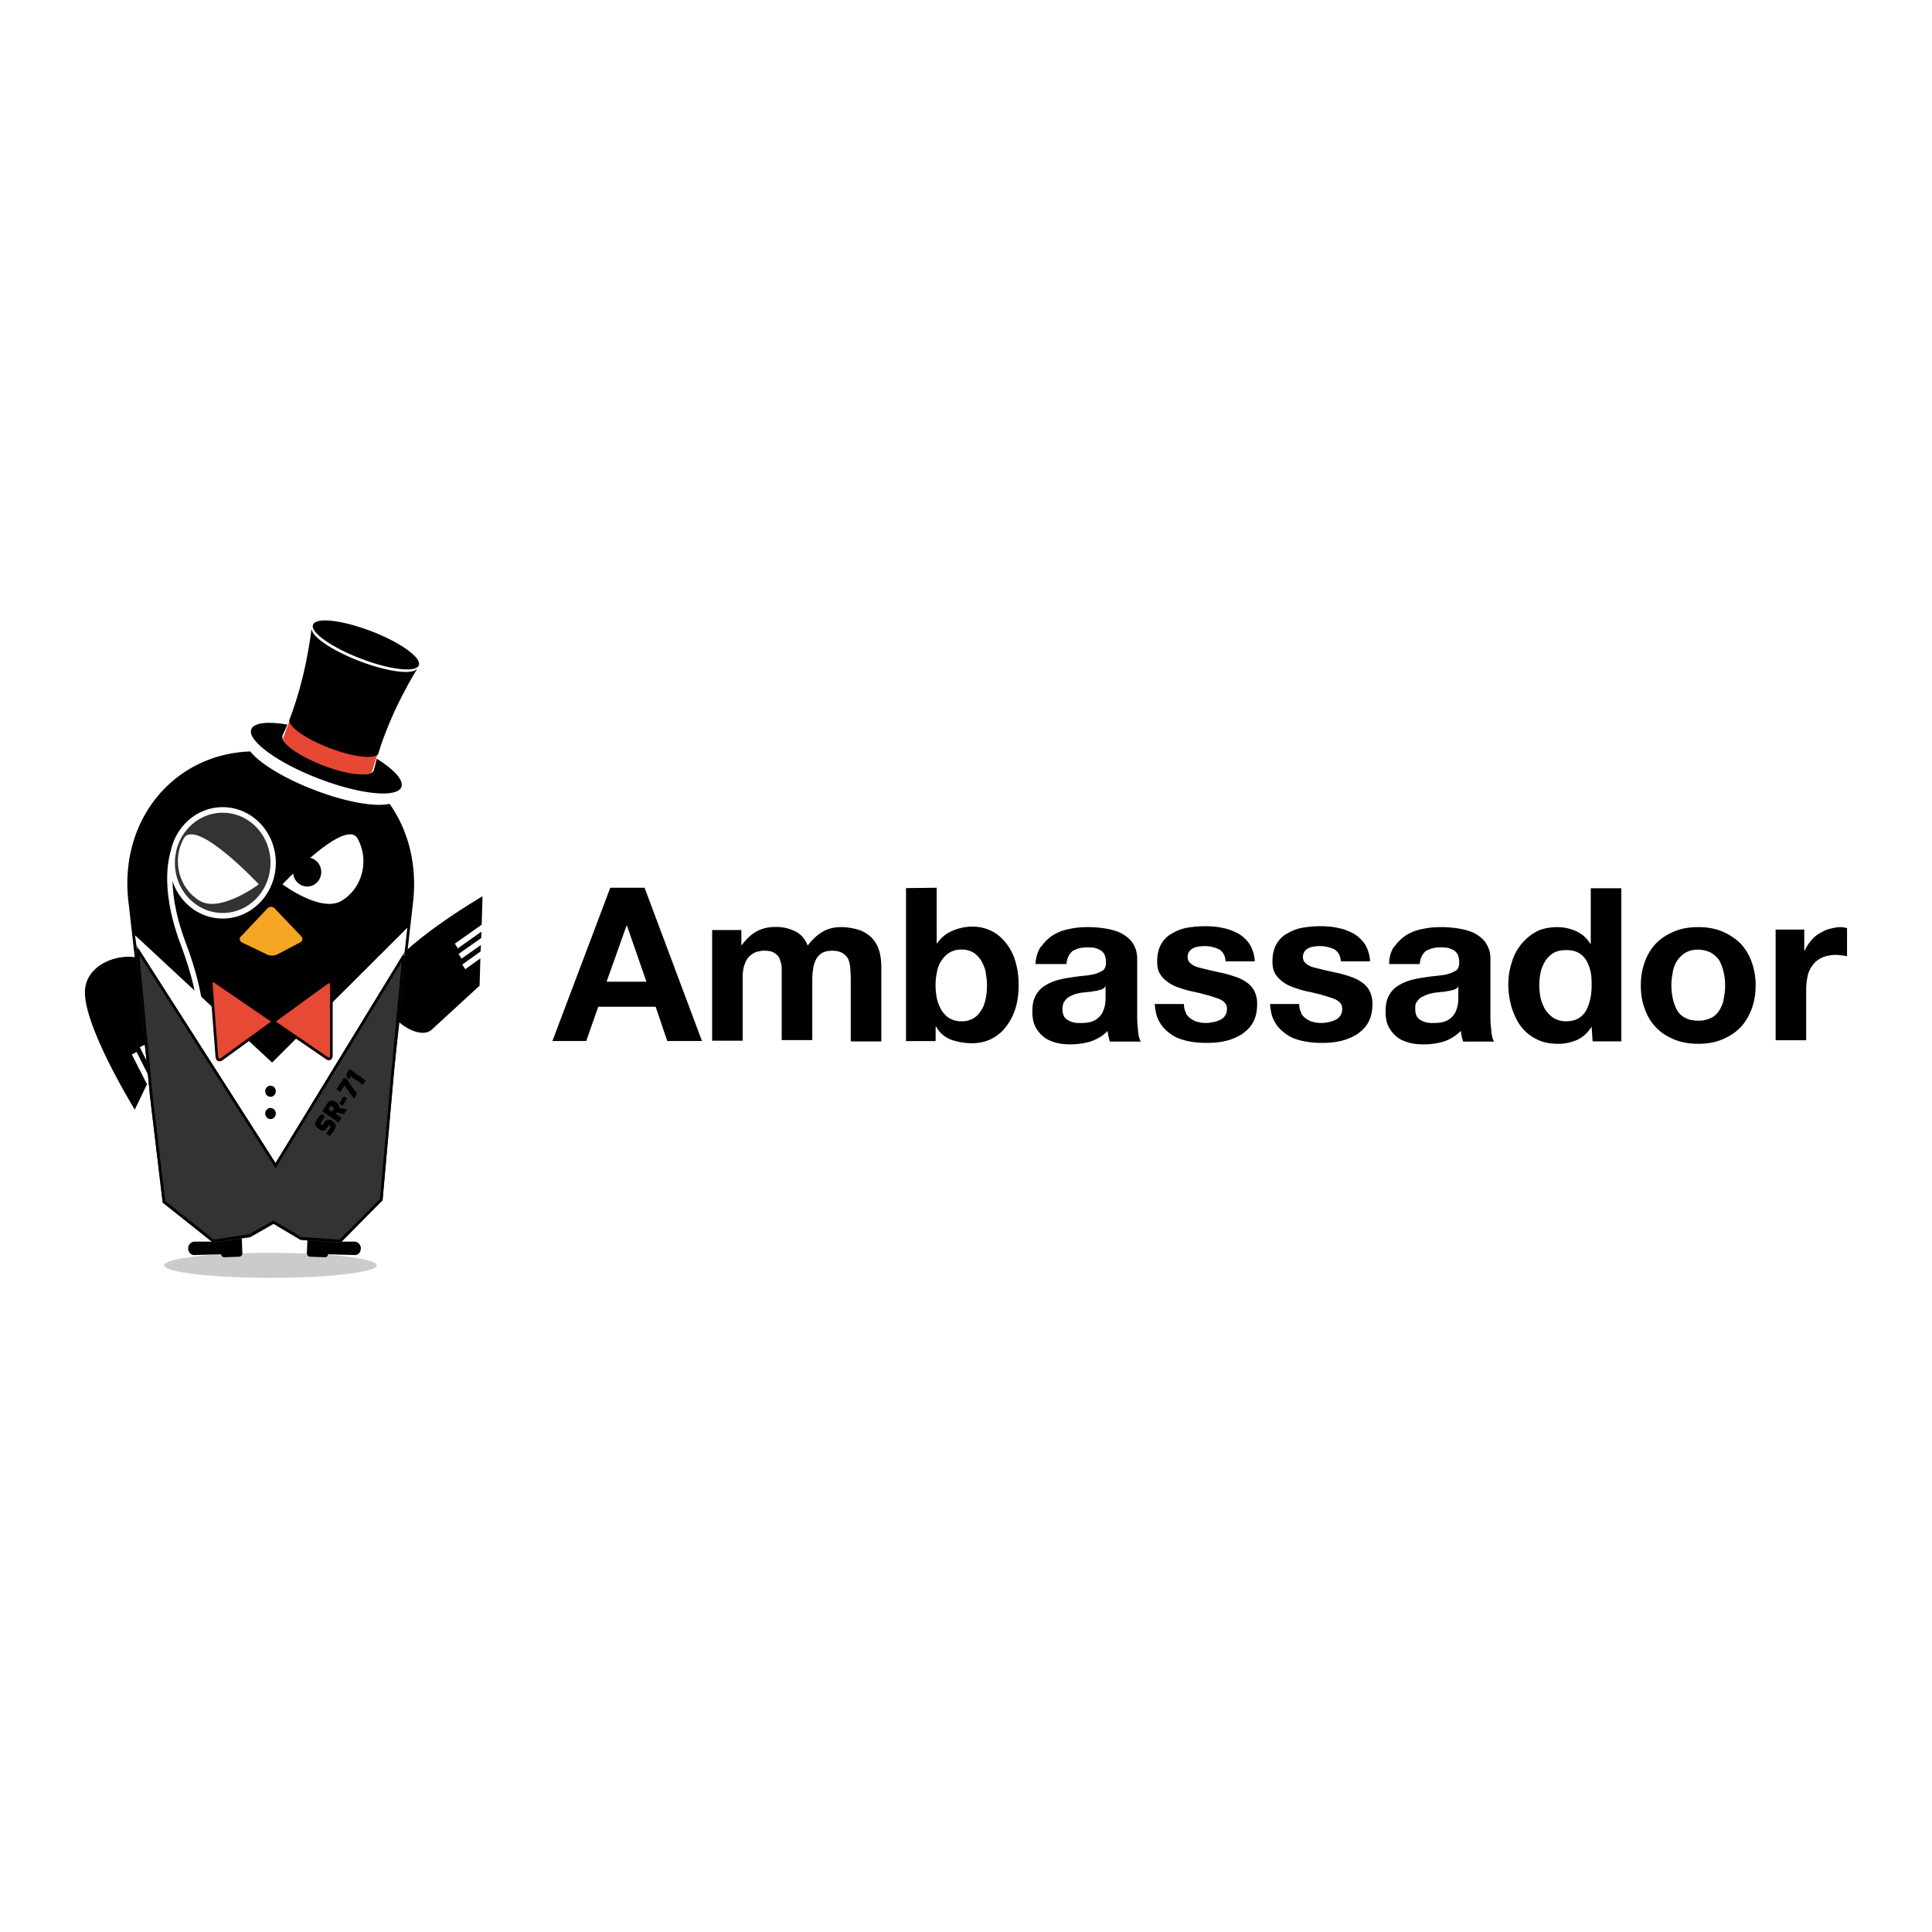 <svg xmlns="http://www.w3.org/2000/svg" xmlns:xlink="http://www.w3.org/1999/xlink" viewBox="-0.62 -1.68 120 60" height="1em" width="1em">
  <filter height="3.667" id="a" width="1.3" x="-.15" y="-1.333">
    <feGaussianBlur in="SourceGraphic" stdDeviation="4"/>
  </filter>
  <g transform="matrix(.165 0 0 .173 -9.129 5.132)">
    <g opacity=".204" filter="url(#a)" transform="translate(0 54)">
      <ellipse cx="153.4" cy="187.5" rx="40" ry="4.5"/>
    </g>
    <path d="M135.5 222.2c-.7 0-1.2.6-1.2 1.2l.5 14c0 .7.6 1.2 1.2 1.2l5.6-.2c.7 0 1.2-.6 1.2-1.2l-.5-14c0-.7-.6-1.2-1.2-1.2z"/>
    <path d="M122.4 235.4c0-1.3 1.1-2.4 2.4-2.4H135c1.3 0 2.4 1.1 2.4 2.4v1.1a.94.94 0 0 1-1 1l-11.6.3c-1.3.1-2.4-1-2.4-2.4zm52-13.2c.7 0 1.2.6 1.2 1.2l-.5 14c0 .7-.6 1.2-1.2 1.2l-5.6-.2c-.7 0-1.2-.6-1.2-1.2l.5-14c0-.7.6-1.2 1.2-1.2z"/>
    <path d="M187.4 235.4c0-1.3-1.1-2.4-2.4-2.4h-10.2c-1.3 0-2.4 1.1-2.4 2.4v1.1a.94.94 0 0 0 1 1l11.6.3c1.4.1 2.4-1 2.4-2.4zM145.8 57c3.4 4.2 12.7 9.7 24.3 13.9 12 4.4 23 6.1 28.1 4.9 7 9.4 10.4 21.6 8.9 35l-11 92.4c-1.4 12.1-12.5 21.9-24.6 21.9h-36c-12.1 0-23.2-9.8-24.6-21.9l-11-92.4C96.4 81.7 116.8 58 145.8 57zm10.8 0h2.7c12.3 0 23.1 4.1 31.4 10.9-1 2.5-9.4 1.7-18.8-1.8-7.7-2.8-13.8-6.5-15.3-9.1z"/>
    <path d="M180.2 110.6c7.8-4.5 10.5-14.5 6-22.3s-28.3 16.4-28.3 16.4 14.5 10.4 22.3 5.9z" fill="#fff"/>
    <ellipse cx="167.2" cy="100.3" rx="5.3" ry="5.2"/>
    <path d="M126.7 110.6c-7.8-4.5-10.5-14.5-6-22.3s28.3 16.4 28.3 16.4-14.5 10.4-22.3 5.9z" fill="#fff"/>
    <path d="M106.9 176.5l-5.7-10.7 1.8-.9 5 9.5 1-2.1-4.8-9.1 1.8-.9 4.1 7.8 1-2.1-3.9-7.4 1.8-.9 3.3 6.1 4.4-8.8-8.4-22.2c-2.3-7.3-23.3-4.8-24.7 7.4-1.4 12.3 18.7 43.4 18.7 43.4zm126-57.3l-10.1 6.8 1.1 1.7 8.9-6-.1 2.3-8.5 5.7 1.1 1.7 7.3-4.9-.1 2.3-6.9 4.7 1.1 1.7 5.7-3.9-.3 9.8-17.8 15.6c-5.4 5.4-22.7-6.7-18.2-18.2 4.7-11.5 37.1-29.5 37.1-29.5z"/>
    <path d="M114.8 211.6L102.4 123l51.6 45.7 50.9-48.4-10.6 90.4z" fill="#fff"/>
    <path d="M164.7 232.4l-10.1-5.8-8.8 4.8-14 2-19-14.4-4.8-38.4-5.4-54.4 52.7 78.6 48.9-76.3-4.5 45.5-4.1 44.1-15.8 15.3z" fill="#333"/>
    <path d="M108.5 180.5l4.8 38.2 18.6 14.1 13.7-2 8.9-4.8 10.3 5.8 14.8 1 15.5-14.9 4.1-43.9 4.3-43.5-48.2 75.2-52-77.6z" fill="none" stroke="#000"/>
    <path d="M152.2 113.4a1.93 1.93 0 0 1 2.8 0l9.9 9.9c.8.8.6 1.8-.4 2.3l-8.6 4.3c-1 .5-2.6.5-3.6.1l-9.6-4.4c-1-.5-1.2-1.5-.4-2.2z" fill="#f5a623"/>
    <path d="M193.394 59.604L192.3 63.78c-.9 2.443-9.347 1.706-18.838-1.748s-16.478-8.232-15.555-10.77c.667-1.247 1.24-2.53 1.847-3.904-7.433-1.215-12.73-.696-13.62 1.747-1.47 4.04 9.984 12.04 25.583 17.718s29.482 7.006 30.987 2.87c.795-2.477-2.835-6.246-9.3-10.093z"/>
    <path d="M204.535 32.798c-1.52 2.426-9.134 1.997-19.752-1.868-10.712-3.9-16.82-8.463-16.332-11.265 0 0-3.85 17-10.313 32.428-.07 2.53 6.55 6.854 15.3 10.035s16.625 4.03 18.163 2.14c4.994-16.06 12.944-31.47 12.944-31.47z" fill="#e54733"/>
    <path d="M208.705 27.186c-1.52 2.426-11.013 1.312-21.632-2.552-10.712-3.9-18.7-9.147-18.2-11.95 0 0-1.97 17.693-8.434 33.112-.07 2.53 6.55 6.854 15.3 10.035s16.625 4.03 18.163 2.14c4.96-15.966 14.824-30.787 14.824-30.787zm.54-1.188l-.103.282c-1.52 2.426-11.013 1.312-21.632-2.552-10.712-3.9-18.7-9.147-18.2-11.95l.103-.282c.992-2.725 10.74-1.73 21.828 2.305 10.806 3.933 19.007 9.472 18.015 12.197z"/>
    <path d="M132.6 139.7c-.9-.6-1.6-.2-1.5.9l2.1 26c.1 1.1.9 1.5 1.8.9l39.7-27.5c.9-.6 1.6-.2 1.6.9v25.3c0 1.1-.8 1.5-1.7.9z" fill="#e64934" stroke="#000"/>
    <circle cx="153.4" cy="179" r="2"/>
    <circle cx="153.4" cy="187" r="2"/>
    <g transform="rotate(304 108.896 180.164)">
      <use xlink:href="#b" fill="#333"/>
      <use xlink:href="#b"/>
    </g>
    <g stroke="#fff" stroke-width="2">
      <circle cx="135.4" cy="97" r="19" fill="#fff" fill-opacity=".2"/>
      <path d="M116.9 93s-4.9 11.4 3.6 32.9 6.6 31.3 6.6 31.3" fill="none"/>
    </g>
  </g>
  <path d="M39.416 23.46l3.565 9.518h-2.157l-.72-2.128H36.54l-.748 2.128h-2.1l3.594-9.518zm.115 5.837l-1.208-3.48h-.03l-1.236 3.48zm5.895-3.2v.92h.03c.26-.345.546-.633.9-.834s.748-.288 1.208-.288a2.63 2.63 0 0 1 1.179.259c.374.173.633.46.805.9a3.18 3.18 0 0 1 .834-.805c.344-.23.776-.345 1.236-.345.374 0 .7.058 1.006.144a1.98 1.98 0 0 1 .805.431c.23.2.403.46.518.776s.173.7.173 1.15v4.6h-1.898v-3.94l-.03-.66c-.03-.2-.058-.374-.144-.546a.99.99 0 0 0-.345-.345c-.144-.086-.374-.144-.633-.144s-.5.058-.633.144c-.173.115-.288.23-.374.403s-.144.345-.173.546a4.64 4.64 0 0 0-.058.633v3.824h-1.898v-4.457c0-.2-.058-.374-.115-.546a.68.68 0 0 0-.345-.403c-.144-.115-.374-.144-.7-.144-.086 0-.2.03-.345.058s-.288.115-.43.23-.26.26-.345.5c-.086.2-.144.5-.144.805v3.997h-1.898v-6.872h1.812zM57.56 23.46v3.45h.03a2.11 2.11 0 0 1 .949-.776 3.07 3.07 0 0 1 1.236-.26 2.65 2.65 0 0 1 1.035.201c.345.144.633.345.92.66a3.27 3.27 0 0 1 .66 1.12c.16.46.26 1.006.26 1.64s-.086 1.18-.26 1.64a3.54 3.54 0 0 1-.66 1.12 2.57 2.57 0 0 1-.92.66 2.65 2.65 0 0 1-1.035.201 3.91 3.91 0 0 1-1.351-.23c-.403-.173-.7-.43-.9-.805h-.03v.9h-1.84v-9.5zm3.048 5.233c-.058-.26-.173-.5-.288-.72-.144-.2-.288-.374-.5-.5a1.4 1.4 0 0 0-.719-.173 1.4 1.4 0 0 0-.719.173c-.2.115-.374.288-.518.5a1.86 1.86 0 0 0-.288.72 3.88 3.88 0 0 0-.086.834c0 .288.03.546.086.834.058.26.173.5.288.72.144.2.288.374.518.5a1.4 1.4 0 0 0 .719.173 1.4 1.4 0 0 0 .719-.173 1.33 1.33 0 0 0 .489-.489c.144-.2.23-.43.288-.72a3.88 3.88 0 0 0 .086-.834c0-.288-.03-.546-.086-.834zm3.45-1.58c.2-.288.43-.518.748-.72a2.81 2.81 0 0 1 1.006-.374c.374-.086.748-.115 1.15-.115a6.91 6.91 0 0 1 1.064.086c.345.058.7.144.978.288s.546.345.72.604a1.74 1.74 0 0 1 .288 1.006v3.594c0 .316.03.604.058.9s.086.5.173.633h-1.927l-.086-.316c-.03-.115-.03-.23-.058-.345-.288.316-.66.518-1.064.66-.403.115-.834.173-1.265.173-.316 0-.633-.03-.92-.115s-.546-.2-.748-.374a1.95 1.95 0 0 1-.5-.633c-.126-.26-.173-.575-.173-.92 0-.403.058-.72.2-.978s.316-.46.546-.604.46-.26.748-.345a4.79 4.79 0 0 1 .834-.173c.288-.058.575-.086.834-.115.288-.03.518-.058.72-.115s.374-.144.518-.23c.115-.115.173-.26.173-.46s-.03-.374-.086-.5-.144-.2-.26-.288c-.115-.058-.23-.115-.374-.144s-.316-.03-.46-.03c-.374 0-.66.086-.9.23-.2.173-.345.43-.374.805h-1.927c.03-.43.144-.805.345-1.093zm3.7 2.674c-.115.03-.26.086-.374.086-.144.03-.288.058-.43.058-.144.03-.288.03-.46.058-.144.03-.288.058-.43.115s-.26.115-.345.173c-.115.086-.173.173-.26.288a.96.96 0 0 0-.086.431.96.96 0 0 0 .086.431.58.58 0 0 0 .26.26 1.38 1.38 0 0 0 .374.144c.144.03.288.03.43.03.374 0 .66-.058.863-.173a1.18 1.18 0 0 0 .46-.46c.086-.173.144-.345.173-.518a2.47 2.47 0 0 0 .03-.43v-.72c-.058.115-.144.173-.288.23zm5.272 1.466c.086.144.2.26.316.345.144.086.288.173.46.2.173.058.345.058.546.058.144 0 .26-.03.43-.058.144-.03.288-.086.403-.144a.63.63 0 0 0 .288-.259c.086-.115.115-.26.115-.43 0-.288-.2-.5-.575-.633a12.3 12.3 0 0 0-1.58-.43c-.288-.058-.546-.144-.805-.23s-.5-.2-.7-.345-.374-.316-.5-.518-.173-.46-.173-.776c0-.43.086-.805.26-1.093s.403-.518.7-.66c.288-.173.604-.288.95-.345a6.73 6.73 0 0 1 1.093-.086c.374 0 .748.03 1.093.115.345.058.66.2.95.345a2.33 2.33 0 0 1 .7.66 2.32 2.32 0 0 1 .316 1.064h-1.812c-.03-.374-.173-.604-.403-.748a2.14 2.14 0 0 0-.891-.201c-.115 0-.23 0-.345.03-.115 0-.23.03-.345.086s-.2.115-.26.2a.59.59 0 0 0-.115.345c0 .173.058.316.173.403.115.115.288.2.5.26l.7.173.776.173c.288.058.546.144.805.23s.5.2.7.345a1.44 1.44 0 0 1 .49.546 1.75 1.75 0 0 1 .173.805c0 .46-.086.834-.26 1.15s-.43.546-.72.748a3.51 3.51 0 0 1-1.006.403c-.374.086-.748.115-1.15.115s-.776-.03-1.18-.115c-.374-.086-.72-.2-1.006-.403s-.546-.43-.72-.748c-.2-.316-.288-.7-.316-1.15h1.812c0 .26.058.43.144.575zm7.16 0c.086.144.2.26.316.345.144.086.288.173.46.2.173.058.345.058.546.058.144 0 .26-.03.43-.058.144-.03.288-.086.403-.144a.63.63 0 0 0 .288-.259c.086-.115.115-.26.115-.43 0-.288-.2-.5-.575-.633a12.3 12.3 0 0 0-1.58-.43c-.288-.058-.546-.144-.805-.23s-.5-.2-.7-.345-.374-.316-.5-.518-.173-.46-.173-.776c0-.43.086-.805.26-1.093s.403-.518.7-.66c.288-.173.604-.288.95-.345a6.73 6.73 0 0 1 1.093-.086c.374 0 .748.03 1.093.115.345.058.66.2.95.345a2.33 2.33 0 0 1 .7.66 2.32 2.32 0 0 1 .316 1.064h-1.812c-.03-.374-.173-.604-.403-.748a2.14 2.14 0 0 0-.891-.201c-.115 0-.23 0-.345.03-.115 0-.23.03-.345.086s-.2.115-.26.2a.59.59 0 0 0-.115.345c0 .173.058.316.173.403.115.115.288.2.5.26l.7.173.776.173a6.58 6.58 0 0 1 .805.23 2.72 2.72 0 0 1 .7.345 1.44 1.44 0 0 1 .49.546 1.75 1.75 0 0 1 .173.805c0 .46-.086.834-.26 1.15s-.43.546-.72.748a3.51 3.51 0 0 1-1.006.403c-.374.086-.748.115-1.15.115s-.776-.03-1.18-.115c-.374-.086-.72-.2-1.006-.403s-.546-.43-.72-.748c-.2-.316-.288-.7-.316-1.15h1.812c0 .26.058.43.144.575zm5.808-4.14c.2-.288.43-.518.748-.72a2.81 2.81 0 0 1 1.006-.374c.374-.086.748-.115 1.15-.115a6.91 6.91 0 0 1 1.064.086c.345.058.7.144.978.288s.546.345.72.604a1.74 1.74 0 0 1 .288 1.006v3.594c0 .316.03.604.058.9s.086.5.173.633h-1.927l-.086-.316c-.03-.115-.03-.23-.058-.345a2.76 2.76 0 0 1-1.064.661c-.403.115-.834.173-1.265.173-.316 0-.633-.03-.92-.115s-.546-.2-.748-.374a1.95 1.95 0 0 1-.5-.633c-.126-.26-.173-.575-.173-.92 0-.403.058-.72.2-.978s.316-.46.546-.604.46-.26.748-.345a4.79 4.79 0 0 1 .834-.173c.288-.058.575-.086.834-.115.288-.03.518-.058.72-.115s.374-.144.518-.23c.115-.115.173-.26.173-.46s-.03-.374-.086-.5-.144-.2-.26-.288c-.115-.058-.23-.115-.374-.144s-.316-.03-.46-.03c-.374 0-.66.086-.9.23-.2.173-.345.43-.374.805h-1.9c0-.43.115-.805.316-1.093zm3.7 2.674c-.115.03-.26.086-.374.086-.144.03-.288.058-.43.058-.144.03-.316.03-.46.058a2.32 2.32 0 0 0-.43.115 4.68 4.68 0 0 0-.374.173c-.115.086-.173.173-.26.288s-.086.26-.086.43a.96.96 0 0 0 .086.431.58.58 0 0 0 .26.26 1.38 1.38 0 0 0 .374.144c.144.03.288.03.43.03.374 0 .66-.058.863-.173a1.18 1.18 0 0 0 .46-.46c.086-.173.144-.345.173-.518a2.47 2.47 0 0 0 .03-.43v-.72c-.03.115-.115.173-.26.23zm8.54 2.3c-.23.374-.518.633-.863.805a2.84 2.84 0 0 1-1.208.26c-.518 0-.978-.086-1.35-.288a2.68 2.68 0 0 1-.978-.805c-.26-.345-.43-.748-.575-1.18-.115-.43-.2-.9-.2-1.38 0-.46.058-.92.2-1.35.115-.43.316-.805.575-1.15.26-.316.575-.604.95-.805s.834-.288 1.323-.288a2.8 2.8 0 0 1 1.18.26c.375.174.66.43.863.776h.03v-3.45h1.898V33H98.3zm-.058-3.393a2.6 2.6 0 0 0-.26-.7 1.33 1.33 0 0 0-.489-.489c-.2-.115-.46-.173-.776-.173s-.575.058-.776.173-.374.288-.518.5c-.115.2-.23.43-.288.7s-.086.546-.086.805.03.546.086.805a2.65 2.65 0 0 0 .288.72 2.21 2.21 0 0 0 .518.518 1.52 1.52 0 0 0 .748.201c.316 0 .575-.058.776-.173a1.33 1.33 0 0 0 .489-.489c.115-.2.2-.46.26-.72s.086-.546.086-.834 0-.575-.058-.834zm3.374-.66a3.13 3.13 0 0 1 .719-1.15c.316-.316.7-.546 1.12-.72s.92-.26 1.466-.26 1.035.086 1.466.26a3.75 3.75 0 0 1 1.121.719 3.13 3.13 0 0 1 .719 1.15 4.18 4.18 0 0 1 .26 1.495c0 .545-.086 1.035-.26 1.495-.173.43-.403.834-.72 1.15s-.7.546-1.12.72-.92.26-1.466.26-1.035-.086-1.466-.26-.805-.403-1.12-.72a3.13 3.13 0 0 1-.719-1.15c-.173-.43-.26-.95-.26-1.495s.086-1.035.26-1.495zm1.725 2.3a3.06 3.06 0 0 0 .259.719 1.22 1.22 0 0 0 .518.489c.2.115.5.173.805.173a1.75 1.75 0 0 0 .805-.173 1.22 1.22 0 0 0 .518-.489c.115-.2.23-.43.26-.72a3.62 3.62 0 0 0 .086-.805c0-.287-.03-.546-.086-.805a3.06 3.06 0 0 0-.259-.719c-.115-.2-.316-.374-.518-.5a1.79 1.79 0 0 0-.805-.2c-.305 0-.575.058-.805.2-.2.115-.374.288-.518.5-.115.2-.23.43-.26.72-.058.26-.086.546-.086.805 0 .288.03.546.086.805zm8.166-4.227v1.265h.03a2.3 2.3 0 0 1 .374-.604c.144-.173.316-.345.518-.46s.403-.23.633-.288.46-.115.7-.115c.115 0 .26.03.403.058v1.754c-.086-.03-.2-.03-.316-.058-.115 0-.23-.03-.345-.03-.345 0-.633.058-.9.173-.23.115-.43.26-.575.46s-.26.43-.316.7a4.16 4.16 0 0 0-.086.863v3.105h-1.898v-6.872h1.783z"/>
  <defs>
    <path id="b" d="M133.7 239.1v-.6c0-.6.2-1.1.5-1.4.4-.3.8-.5 1.4-.5h.8c.9 0 1.7.1 2.3.4v1.5c-.6-.1-1.4-.1-2.4-.1-.3 0-.5 0-.6.1-.1 0-.2.2-.2.4v.1c0 .2 0 .3.1.4s.2.1.5.1h.9c.8 0 1.3.3 1.7 1 .1.3.2.7.2 1.1v.3c0 1.5-.7 2.2-2 2.2H135c-.3 0-.7-.1-1.2-.3v-1.5c.7.1 1.6.1 2.6.1.2 0 .4 0 .5-.1s.1-.2.1-.3v-.2c0-.2 0-.3-.1-.3-.1-.1-.2-.1-.4-.1h-.9c-.4 0-.7-.1-.9-.2-.3-.1-.5-.3-.6-.4-.1-.2-.2-.3-.3-.6-.1-.4-.1-.8-.1-1.1zm6 4.8v-7.3h3.3c.7 0 1.3.2 1.7.5.4.4.6 1 .6 1.8s-.1 1.4-.4 1.7c-.1.1-.2.3-.3.3s-.2.1-.4.2l1.3 2.8h-2.2l-.9-2.6-.6-.1v2.7zm1.9-4.2h1.1c.2 0 .4-.1.4-.2.1-.1.1-.3.1-.6s0-.5-.1-.6-.2-.2-.4-.2h-1.1zm4 2.1v-1.5h3.1v1.5zm3.6-3.5v-1.7h4.8l.5.8-2.3 6.5h-2.1l2-5.6zm8.8-1.7v7.3h-1.9v-5.5l-1.2.2v-1.2l1.2-.8z"/>
  </defs>
</svg>
